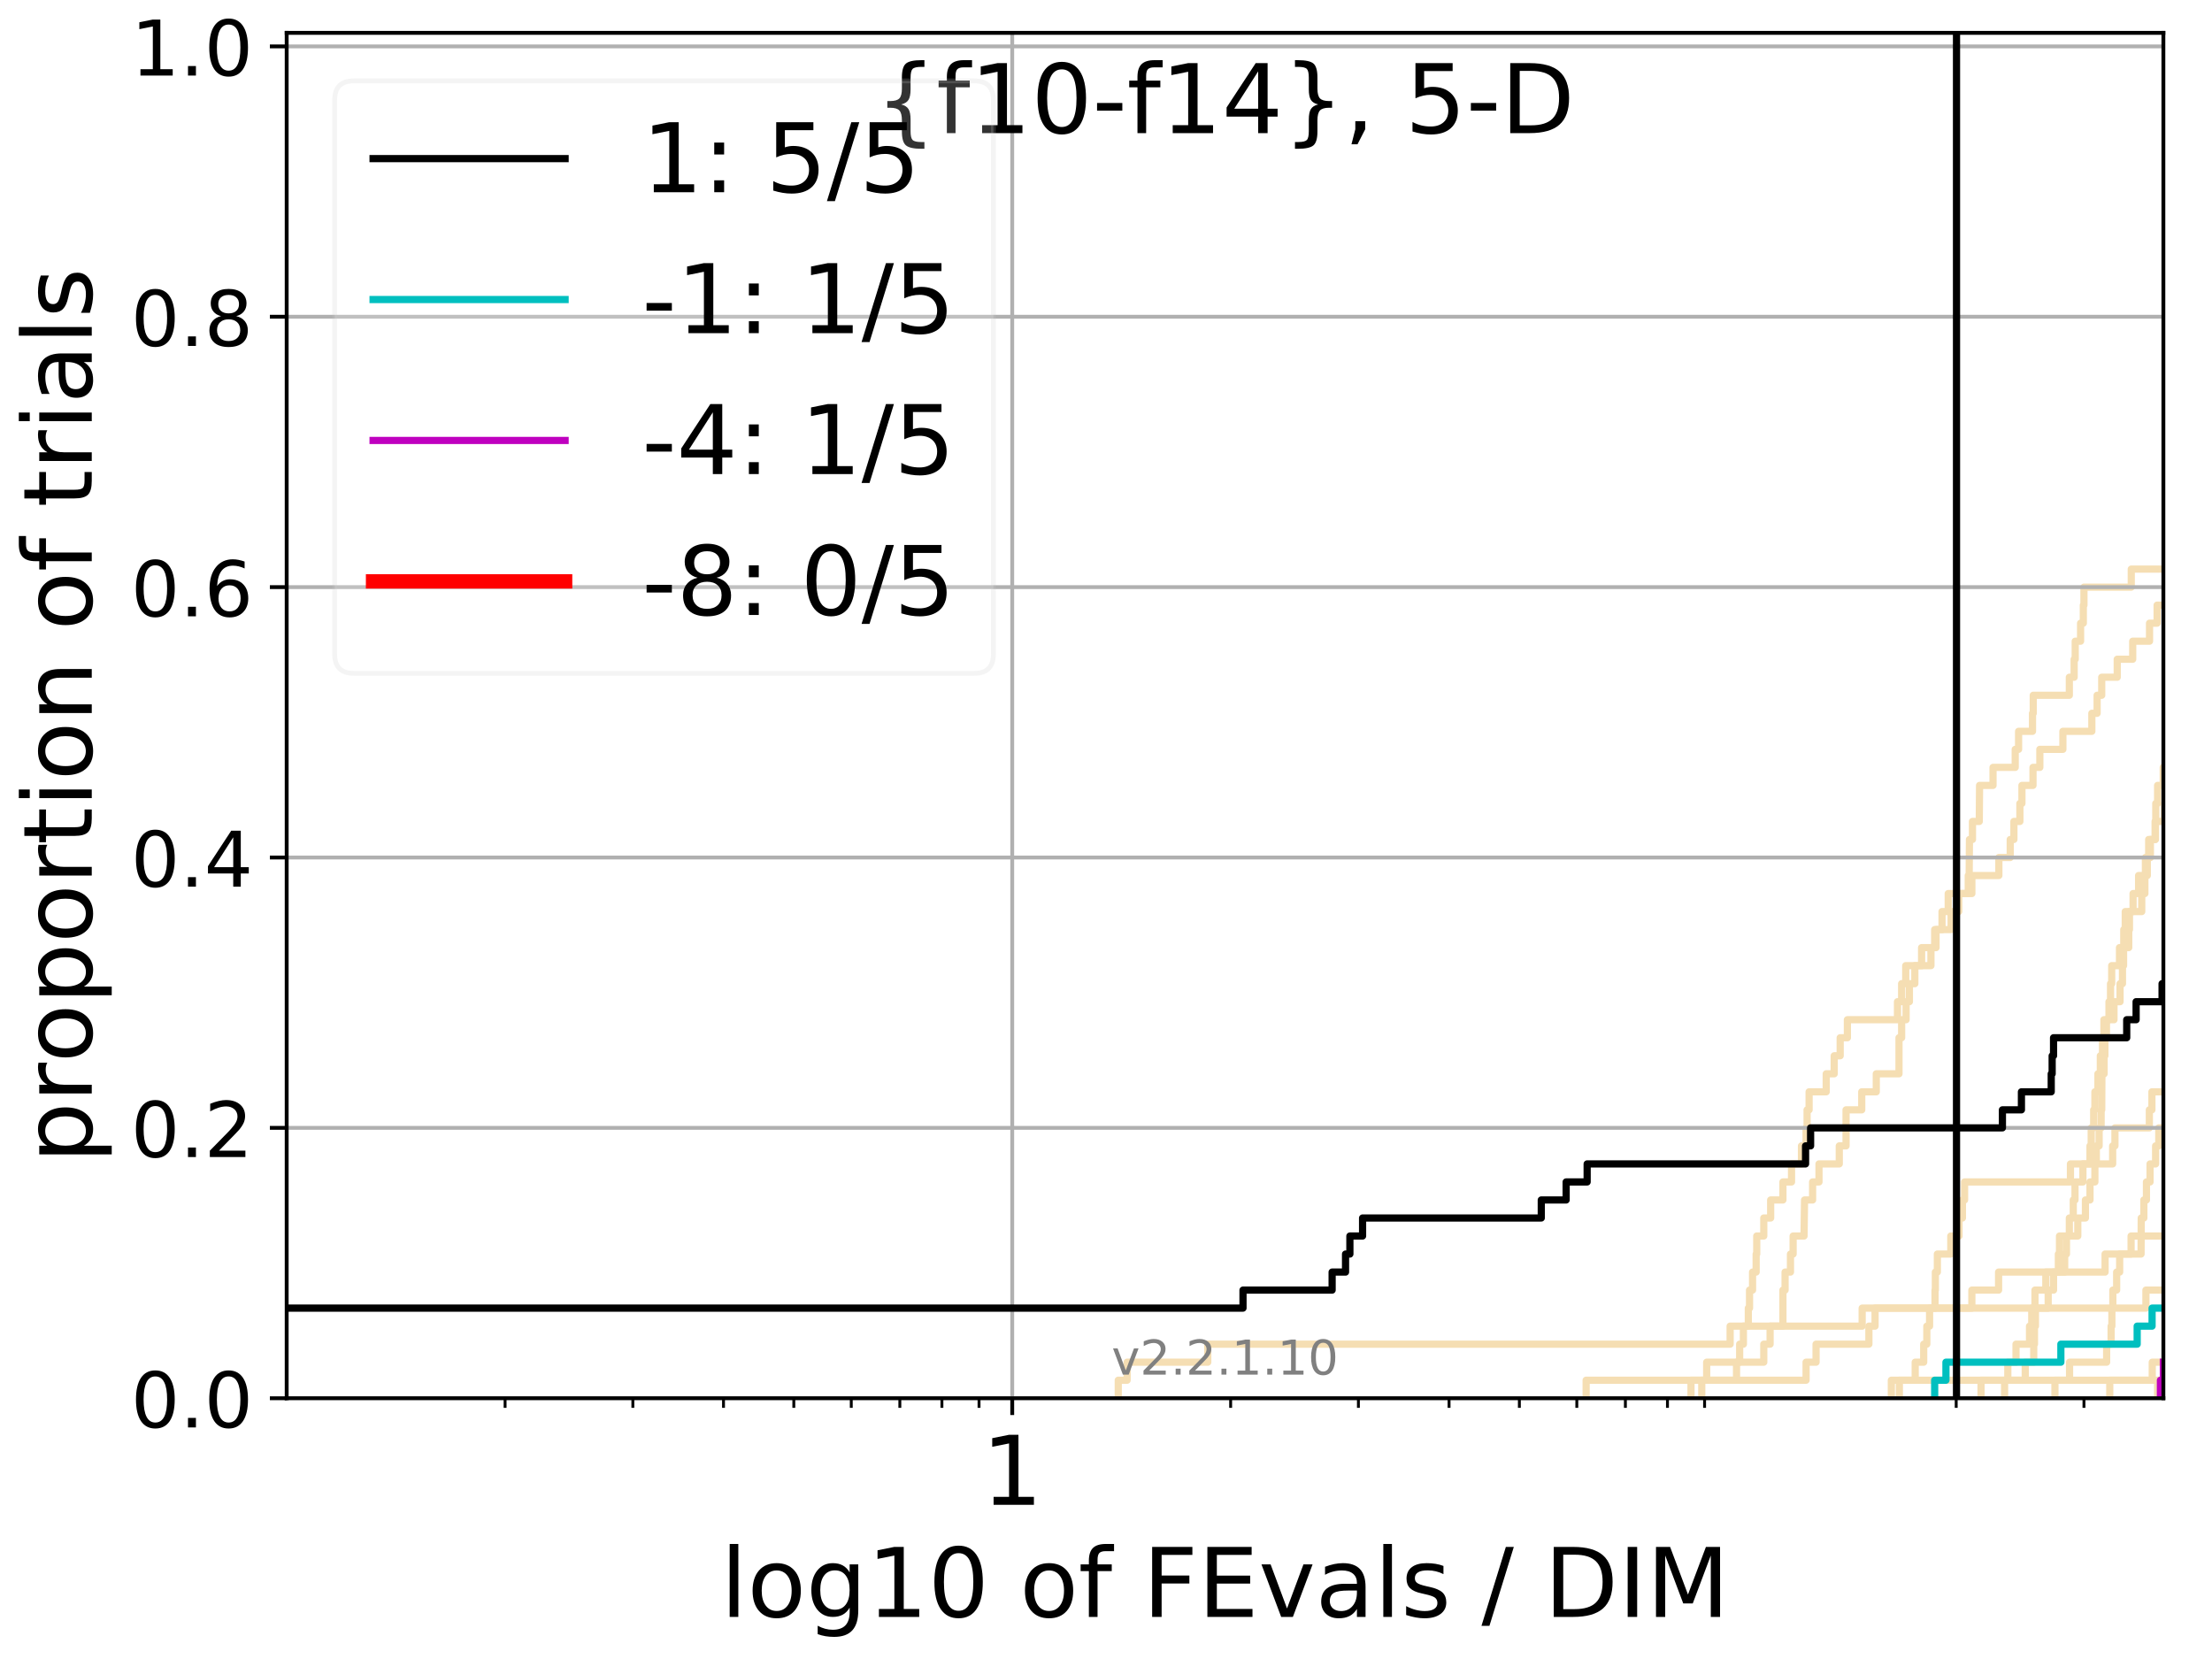 <?xml version="1.0" encoding="utf-8" standalone="no"?>
<!DOCTYPE svg PUBLIC "-//W3C//DTD SVG 1.1//EN"
  "http://www.w3.org/Graphics/SVG/1.1/DTD/svg11.dtd">
<!-- Created with matplotlib (http://matplotlib.org/) -->
<svg height="345.6pt" version="1.1" viewBox="0 0 460.8 345.6" width="460.8pt" xmlns="http://www.w3.org/2000/svg" xmlns:xlink="http://www.w3.org/1999/xlink">
 <defs>
  <style type="text/css">
*{stroke-linecap:butt;stroke-linejoin:round;}
  </style>
 </defs>
 <g id="figure_1">
  <g id="patch_1">
   <path d="M 0 345.6 
L 460.8 345.6 
L 460.8 0 
L 0 0 
z
" style="fill:#ffffff;"/>
  </g>
  <g id="axes_1">
   <g id="patch_2">
    <path d="M 59.72 291.28 
L 450.672 291.28 
L 450.672 6.845 
L 59.72 6.845 
z
" style="fill:#ffffff;"/>
   </g>
   <g id="line2d_1">
    <path clip-path="url(#pebfd078757)" d="M 394.002 291.28 
L 394.002 287.525 
L 398.971 287.525 
L 398.971 283.77 
L 400.741 283.77 
L 400.741 280.015 
L 401.393 280.015 
L 401.393 276.26 
L 401.966 276.26 
L 401.966 272.505 
L 403.099 272.505 
L 403.099 268.751 
L 403.17 268.751 
L 403.17 264.996 
L 403.589 264.996 
L 403.589 261.241 
L 406.386 261.241 
L 406.386 257.486 
L 408.099 257.486 
L 408.099 253.731 
L 408.811 253.731 
L 408.811 249.976 
L 409.26 249.976 
L 409.26 246.221 
L 431.31 246.221 
L 431.31 242.466 
L 440.104 242.466 
L 440.104 238.711 
L 440.582 238.711 
L 440.582 234.956 
L 447.751 234.956 
L 447.751 231.201 
L 448.282 231.201 
L 448.282 227.446 
L 457.144 227.446 
L 457.144 223.692 
L 461.8 223.692 
" style="fill:none;stroke:#f5deb3;stroke-linecap:square;stroke-width:1.5;"/>
   </g>
   <g id="line2d_2"/>
   <g id="line2d_3">
    <path clip-path="url(#pebfd078757)" d="M 232.953 291.28 
L 232.953 287.525 
L 234.802 287.525 
L 234.802 283.77 
L 251.602 283.77 
L 251.602 280.015 
L 360.417 280.015 
L 360.417 276.26 
L 387.923 276.26 
L 387.923 272.505 
L 447.036 272.505 
L 447.036 268.751 
L 461.8 268.751 
" style="fill:none;stroke:#f5deb3;stroke-linecap:square;stroke-width:1.5;"/>
   </g>
   <g id="line2d_4">
    <path clip-path="url(#pebfd078757)" d="M 412.685 291.28 
L 412.685 287.525 
L 421.896 287.525 
L 421.896 283.77 
L 423.664 283.77 
L 423.664 280.015 
L 423.818 280.015 
L 423.818 276.26 
L 424.023 276.26 
L 424.023 272.505 
L 426.674 272.505 
L 426.674 268.751 
L 427.792 268.751 
L 427.792 264.996 
L 430.112 264.996 
L 430.112 261.241 
L 430.483 261.241 
L 430.483 257.486 
L 432.845 257.486 
L 432.845 253.731 
L 434.432 253.731 
L 434.432 249.976 
L 435.384 249.976 
L 435.384 246.221 
L 436.406 246.221 
L 436.406 242.466 
L 436.701 242.466 
L 436.701 238.711 
L 437.288 238.711 
L 437.288 234.956 
L 437.703 234.956 
L 437.703 231.201 
L 437.828 231.201 
L 437.869 223.692 
L 438.322 223.692 
L 438.322 219.937 
L 438.486 219.937 
L 438.486 216.182 
L 438.813 216.182 
L 438.813 212.427 
L 440.383 212.427 
L 440.383 208.672 
L 441.644 208.672 
L 441.644 204.917 
L 442.149 204.917 
L 442.149 201.162 
L 442.381 201.162 
L 442.381 197.407 
L 443.453 197.407 
L 443.453 193.652 
L 443.605 193.652 
L 443.605 189.897 
L 446.167 189.897 
L 446.167 186.142 
L 446.82 186.142 
L 446.82 182.387 
L 447.323 182.387 
L 447.323 178.633 
L 447.964 178.633 
L 447.964 174.878 
L 448.949 174.878 
L 448.949 171.123 
L 449.089 171.123 
L 449.089 167.368 
L 449.471 167.368 
L 449.471 163.613 
L 450.638 163.613 
L 450.638 159.858 
L 451.651 159.858 
L 451.651 156.103 
L 452.185 156.103 
L 452.185 152.348 
L 452.351 152.348 
L 452.417 144.838 
L 452.945 144.838 
L 452.978 137.329 
L 453.923 137.329 
L 454.02 129.819 
L 454.567 129.819 
L 454.632 122.309 
L 455.554 122.309 
L 455.585 114.799 
L 455.963 114.799 
L 456.025 107.289 
L 457.114 107.289 
L 457.114 103.534 
L 457.544 103.534 
L 457.544 99.779 
L 461.004 99.779 
L 461.004 96.024 
L 461.8 96.024 
L 461.8 96.024 
" style="fill:none;stroke:#f5deb3;stroke-linecap:square;stroke-width:1.5;"/>
   </g>
   <g id="line2d_5"/>
   <g id="line2d_6"/>
   <g id="line2d_7">
    <path clip-path="url(#pebfd078757)" d="M 457.91 291.28 
L 457.91 287.525 
L 458.968 287.525 
L 458.968 283.77 
L 459.891 283.77 
L 459.891 280.015 
L 460.859 280.015 
L 460.859 276.26 
L 461.062 276.26 
L 461.062 272.505 
L 461.8 272.505 
L 461.8 272.505 
" style="fill:none;stroke:#f5deb3;stroke-linecap:square;stroke-width:1.5;"/>
   </g>
   <g id="line2d_8">
    <path clip-path="url(#pebfd078757)" style="fill:none;stroke:#f5deb3;stroke-linecap:square;stroke-width:1.5;"/>
   </g>
   <g id="line2d_9">
    <path clip-path="url(#pebfd078757)" d="M 449.471 291.28 
L 449.471 287.525 
L 451.113 287.525 
L 451.113 283.77 
L 452.384 283.77 
L 452.384 280.015 
L 454.471 280.015 
L 454.471 276.26 
L 455.015 276.26 
L 455.015 272.505 
L 455.205 272.505 
L 455.205 268.751 
L 456.245 268.751 
L 456.245 264.996 
L 457.36 264.996 
L 457.36 261.241 
L 458.093 261.241 
L 458.093 257.486 
L 458.456 257.486 
L 458.456 253.731 
L 458.577 253.731 
L 458.667 242.466 
L 459.624 242.466 
L 459.624 238.711 
L 460.009 238.711 
L 460.009 234.956 
L 460.303 234.956 
L 460.332 227.446 
L 460.567 227.446 
L 460.567 223.692 
L 460.771 223.692 
L 460.771 219.937 
L 461.178 219.937 
L 461.178 216.182 
L 461.323 216.182 
L 461.323 212.427 
L 461.8 212.427 
L 461.8 212.427 
" style="fill:none;stroke:#f5deb3;stroke-linecap:square;stroke-width:1.5;"/>
   </g>
   <g id="line2d_10">
    <path clip-path="url(#pebfd078757)" style="fill:none;stroke:#f5deb3;stroke-linecap:square;stroke-width:1.5;"/>
   </g>
   <g id="line2d_11">
    <path clip-path="url(#pebfd078757)" style="fill:none;stroke:#f5deb3;stroke-linecap:square;stroke-width:1.5;"/>
   </g>
   <g id="line2d_12">
    <path clip-path="url(#pebfd078757)" d="M 395.674 291.28 
L 395.674 287.525 
L 461.8 287.525 
" style="fill:none;stroke:#f5deb3;stroke-linecap:square;stroke-width:1.5;"/>
   </g>
   <g id="line2d_13"/>
   <g id="line2d_14">
    <path clip-path="url(#pebfd078757)" d="M 439.502 291.28 
L 439.502 287.525 
L 448.353 287.525 
L 448.353 283.77 
L 461.8 283.77 
" style="fill:none;stroke:#f5deb3;stroke-linecap:square;stroke-width:1.5;"/>
   </g>
   <g id="line2d_15"/>
   <g id="line2d_16"/>
   <g id="line2d_17">
    <path clip-path="url(#pebfd078757)" d="M 0 0 
" style="fill:none;stroke:#f5deb3;stroke-linecap:square;stroke-width:1.5;"/>
   </g>
   <g id="line2d_18">
    <path clip-path="url(#pebfd078757)" d="M 330.421 291.28 
L 330.421 287.525 
L 376.238 287.525 
L 376.238 283.77 
L 378.319 283.77 
L 378.319 280.015 
L 389.324 280.015 
L 389.324 276.26 
L 390.61 276.26 
L 390.61 272.505 
L 410.776 272.505 
L 410.776 268.751 
L 416.342 268.751 
L 416.342 264.996 
L 438.527 264.996 
L 438.527 261.241 
L 443.945 261.241 
L 443.945 257.486 
L 461.8 257.486 
" style="fill:none;stroke:#f5deb3;stroke-linecap:square;stroke-width:1.5;"/>
   </g>
   <g id="line2d_19">
    <path clip-path="url(#pebfd078757)" style="fill:none;stroke:#f5deb3;stroke-linecap:square;stroke-width:1.5;"/>
   </g>
   <g id="line2d_20">
    <path clip-path="url(#pebfd078757)" d="M 354.51 291.28 
L 354.51 287.525 
L 361.749 287.525 
L 361.749 283.77 
L 367.427 283.77 
L 367.427 280.015 
L 368.744 280.015 
L 368.744 276.26 
L 371.414 276.26 
L 371.414 268.751 
L 371.867 268.751 
L 371.867 264.996 
L 372.988 264.996 
L 372.988 261.241 
L 373.541 261.241 
L 373.541 257.486 
L 375.814 257.486 
L 375.92 249.976 
L 377.598 249.976 
L 377.598 246.221 
L 378.93 246.221 
L 378.93 242.466 
L 383.154 242.466 
L 383.154 238.711 
L 384.566 238.711 
L 384.566 231.201 
L 387.835 231.201 
L 387.835 227.446 
L 390.864 227.446 
L 390.864 223.692 
L 395.596 223.692 
L 395.596 216.182 
L 396.144 216.182 
L 396.144 212.427 
L 397.074 212.427 
L 397.074 208.672 
L 397.763 208.672 
L 397.763 204.917 
L 398.896 204.917 
L 398.896 201.162 
L 402.252 201.162 
L 402.252 197.407 
L 403.31 197.407 
L 403.31 193.652 
L 404.557 193.652 
L 404.557 189.897 
L 405.849 189.897 
L 405.849 186.142 
L 410.023 186.142 
L 410.023 182.387 
L 410.212 182.387 
L 410.275 174.878 
L 410.901 174.878 
L 410.901 171.123 
L 412.319 171.123 
L 412.38 163.613 
L 415.184 163.613 
L 415.184 159.858 
L 419.807 159.858 
L 419.807 156.103 
L 420.51 156.103 
L 420.51 152.348 
L 423.407 152.348 
L 423.407 148.593 
L 423.562 148.593 
L 423.562 144.838 
L 431.081 144.838 
L 431.081 141.083 
L 432.082 141.083 
L 432.082 137.329 
L 432.307 137.329 
L 432.307 133.574 
L 433.423 133.574 
L 433.423 129.819 
L 433.995 129.819 
L 433.995 126.064 
L 434.127 126.064 
L 434.127 122.309 
L 443.982 122.309 
L 443.982 118.554 
L 452.085 118.554 
L 452.085 114.799 
L 453.109 114.799 
L 453.109 111.044 
L 456.681 111.044 
L 456.681 107.289 
L 461.8 107.289 
L 461.8 107.289 
" style="fill:none;stroke:#f5deb3;stroke-linecap:square;stroke-width:1.5;"/>
   </g>
   <g id="line2d_21"/>
   <g id="line2d_22">
    <path clip-path="url(#pebfd078757)" d="M 352.264 291.28 
L 352.264 287.525 
L 355.532 287.525 
L 355.532 283.77 
L 362.404 283.77 
L 362.404 280.015 
L 363.183 280.015 
L 363.183 276.26 
L 364.206 276.26 
L 364.206 272.505 
L 364.46 272.505 
L 364.46 268.751 
L 365.089 268.751 
L 365.089 264.996 
L 365.837 264.996 
L 365.837 261.241 
L 365.96 261.241 
L 365.96 257.486 
L 367.427 257.486 
L 367.427 253.731 
L 368.862 253.731 
L 368.862 249.976 
L 371.414 249.976 
L 371.414 246.221 
L 373.209 246.221 
L 373.209 242.466 
L 375.28 242.466 
L 375.28 238.711 
L 376.238 238.711 
L 376.238 234.956 
L 376.449 234.956 
L 376.449 231.201 
L 376.869 231.201 
L 376.869 227.446 
L 380.435 227.446 
L 380.435 223.692 
L 382.099 223.692 
L 382.099 219.937 
L 383.344 219.937 
L 383.344 216.182 
L 384.844 216.182 
L 384.844 212.427 
L 395.28 212.427 
L 395.28 208.672 
L 396.144 208.672 
L 396.144 204.917 
L 396.997 204.917 
L 396.997 201.162 
L 400.303 201.162 
L 400.303 197.407 
L 403.029 197.407 
L 403.029 193.652 
L 406.452 193.652 
L 406.452 189.897 
L 408.034 189.897 
L 408.034 186.142 
L 410.776 186.142 
L 410.776 182.387 
L 416.399 182.387 
L 416.399 178.633 
L 418.764 178.633 
L 418.764 174.878 
L 419.534 174.878 
L 419.534 171.123 
L 420.779 171.123 
L 420.779 167.368 
L 421.207 167.368 
L 421.207 163.613 
L 423.51 163.613 
L 423.51 159.858 
L 424.935 159.858 
L 424.935 156.103 
L 429.738 156.103 
L 429.738 152.348 
L 435.769 152.348 
L 435.769 148.593 
L 436.869 148.593 
L 436.869 144.838 
L 437.828 144.838 
L 437.828 141.083 
L 441.056 141.083 
L 441.056 137.329 
L 444.283 137.329 
L 444.283 133.574 
L 447.787 133.574 
L 447.787 129.819 
L 449.367 129.819 
L 449.367 126.064 
L 451.079 126.064 
L 451.079 122.309 
L 452.978 122.309 
L 452.978 118.554 
L 453.109 118.554 
L 453.207 111.044 
L 454.696 111.044 
L 454.696 107.289 
L 455.743 107.289 
L 455.743 103.534 
L 456.99 103.534 
L 456.99 99.779 
L 461.8 99.779 
L 461.8 99.779 
" style="fill:none;stroke:#f5deb3;stroke-linecap:square;stroke-width:1.5;"/>
   </g>
   <g id="line2d_23">
    <path clip-path="url(#pebfd078757)" style="fill:none;stroke:#f5deb3;stroke-linecap:square;stroke-width:1.5;"/>
   </g>
   <g id="line2d_24">
    <path clip-path="url(#pebfd078757)" d="M 428.08 291.28 
L 428.08 287.525 
L 431.127 287.525 
L 431.127 283.77 
L 438.854 283.77 
L 438.854 280.015 
L 439.784 280.015 
L 439.784 276.26 
L 439.944 276.26 
L 439.944 272.505 
L 440.144 272.505 
L 440.144 268.751 
L 440.938 268.751 
L 440.938 264.996 
L 441.566 264.996 
L 441.566 261.241 
L 446.022 261.241 
L 446.058 253.731 
L 446.603 253.731 
L 446.603 249.976 
L 447.144 249.976 
L 447.144 246.221 
L 447.893 246.221 
L 447.893 242.466 
L 449.054 242.466 
L 449.054 238.711 
L 449.713 238.711 
L 449.713 234.956 
L 451.214 234.956 
L 451.214 231.201 
L 451.818 231.201 
L 451.818 227.446 
L 453.696 227.446 
L 453.696 223.692 
L 454.919 223.692 
L 455.015 216.182 
L 457.021 216.182 
L 457.021 212.427 
L 458.938 212.427 
L 458.938 208.672 
L 460.068 208.672 
L 460.068 204.917 
L 461.8 204.917 
L 461.8 204.917 
" style="fill:none;stroke:#f5deb3;stroke-linecap:square;stroke-width:1.5;"/>
   </g>
   <g id="line2d_25"/>
   <g id="line2d_26">
    <path clip-path="url(#pebfd078757)" d="M 0 0 
" style="fill:none;stroke:#f5deb3;stroke-linecap:square;stroke-width:1.5;"/>
   </g>
   <g id="line2d_27">
    <path clip-path="url(#pebfd078757)" style="fill:none;stroke:#f5deb3;stroke-linecap:square;stroke-width:1.5;"/>
   </g>
   <g id="line2d_28">
    <path clip-path="url(#pebfd078757)" d="M 417.592 291.28 
L 417.592 287.525 
L 418.265 287.525 
L 418.265 283.77 
L 419.97 283.77 
L 419.97 280.015 
L 422.786 280.015 
L 422.786 276.26 
L 423.252 276.26 
L 423.252 272.505 
L 423.92 272.505 
L 423.92 268.751 
L 426.181 268.751 
L 426.181 264.996 
L 428.796 264.996 
L 428.796 261.241 
L 429.033 261.241 
L 429.033 257.486 
L 431.081 257.486 
L 431.081 253.731 
L 431.901 253.731 
L 431.901 249.976 
L 432.262 249.976 
L 432.262 246.221 
L 433.907 246.221 
L 433.907 242.466 
L 435.384 242.466 
L 435.384 238.711 
L 435.641 238.711 
L 435.641 234.956 
L 436.152 234.956 
L 436.152 231.201 
L 436.406 231.201 
L 436.406 227.446 
L 437.037 227.446 
L 437.037 223.692 
L 437.537 223.692 
L 437.537 219.937 
L 437.993 219.937 
L 437.993 216.182 
L 438.281 216.182 
L 438.281 212.427 
L 439.34 212.427 
L 439.34 208.672 
L 439.663 208.672 
L 439.663 204.917 
L 439.904 204.917 
L 439.904 201.162 
L 441.527 201.162 
L 441.527 197.407 
L 442.42 197.407 
L 442.42 193.652 
L 442.728 193.652 
L 442.728 189.897 
L 444.358 189.897 
L 444.358 186.142 
L 445.508 186.142 
L 445.508 182.387 
L 446.928 182.387 
L 446.928 178.633 
L 447.609 178.633 
L 447.609 174.878 
L 449.019 174.878 
L 449.019 171.123 
L 450.91 171.123 
L 450.91 167.368 
L 451.751 167.368 
L 451.751 163.613 
L 452.152 163.613 
L 452.152 159.858 
L 452.45 159.858 
L 452.45 156.103 
L 454.471 156.103 
L 454.471 152.348 
L 454.727 152.348 
L 454.727 148.593 
L 455.49 148.593 
L 455.49 144.838 
L 455.743 144.838 
L 455.743 141.083 
L 456.369 141.083 
L 456.369 137.329 
L 456.681 137.329 
L 456.681 133.574 
L 456.928 133.574 
L 456.928 129.819 
L 457.697 129.819 
L 457.697 126.064 
L 458.848 126.064 
L 458.848 122.309 
L 459.565 122.309 
L 459.565 118.554 
L 460.156 118.554 
L 460.156 114.799 
L 460.332 114.799 
L 460.42 107.289 
L 460.45 107.289 
L 460.45 103.534 
L 461.612 103.534 
L 461.612 99.779 
L 461.8 99.779 
L 461.8 99.779 
" style="fill:none;stroke:#f5deb3;stroke-linecap:square;stroke-width:1.5;"/>
   </g>
   <g id="line2d_29">
    <path clip-path="url(#pebfd078757)" style="fill:none;stroke:#f5deb3;stroke-linecap:square;stroke-width:1.5;"/>
   </g>
   <g id="line2d_30"/>
   <g id="matplotlib.axis_1">
    <g id="xtick_1">
     <g id="line2d_31">
      <path clip-path="url(#pebfd078757)" d="M 210.866 291.28 
L 210.866 6.845 
" style="fill:none;stroke:#b0b0b0;stroke-linecap:square;stroke-width:0.8;"/>
     </g>
     <g id="line2d_32">
      <defs>
       <path d="M 0 0 
L 0 3.5 
" id="m86a817c8ca" style="stroke:#000000;stroke-width:0.8;"/>
      </defs>
      <g>
       <use style="stroke:#000000;stroke-width:0.8;" x="210.866" xlink:href="#m86a817c8ca" y="291.28"/>
      </g>
     </g>
     <g id="text_1">
      <!-- 1 -->
      <defs>
       <path d="M 12.406 8.297 
L 28.516 8.297 
L 28.516 63.922 
L 10.984 60.406 
L 10.984 69.391 
L 28.422 72.906 
L 38.281 72.906 
L 38.281 8.297 
L 54.391 8.297 
L 54.391 0 
L 12.406 0 
z
" id="DejaVuSans-31"/>
      </defs>
      <g transform="translate(204.503 313.477)scale(0.2 -0.2)">
       <use xlink:href="#DejaVuSans-31"/>
      </g>
     </g>
    </g>
    <g id="xtick_2">
     <g id="line2d_33">
      <defs>
       <path d="M 0 0 
L 0 2 
" id="mb1b8c6b30e" style="stroke:#000000;stroke-width:0.6;"/>
      </defs>
      <g>
       <use style="stroke:#000000;stroke-width:0.6;" x="105.219" xlink:href="#mb1b8c6b30e" y="291.28"/>
      </g>
     </g>
    </g>
    <g id="xtick_3">
     <g id="line2d_34">
      <g>
       <use style="stroke:#000000;stroke-width:0.6;" x="131.835" xlink:href="#mb1b8c6b30e" y="291.28"/>
      </g>
     </g>
    </g>
    <g id="xtick_4">
     <g id="line2d_35">
      <g>
       <use style="stroke:#000000;stroke-width:0.6;" x="150.719" xlink:href="#mb1b8c6b30e" y="291.28"/>
      </g>
     </g>
    </g>
    <g id="xtick_5">
     <g id="line2d_36">
      <g>
       <use style="stroke:#000000;stroke-width:0.6;" x="165.366" xlink:href="#mb1b8c6b30e" y="291.28"/>
      </g>
     </g>
    </g>
    <g id="xtick_6">
     <g id="line2d_37">
      <g>
       <use style="stroke:#000000;stroke-width:0.6;" x="177.334" xlink:href="#mb1b8c6b30e" y="291.28"/>
      </g>
     </g>
    </g>
    <g id="xtick_7">
     <g id="line2d_38">
      <g>
       <use style="stroke:#000000;stroke-width:0.6;" x="187.453" xlink:href="#mb1b8c6b30e" y="291.28"/>
      </g>
     </g>
    </g>
    <g id="xtick_8">
     <g id="line2d_39">
      <g>
       <use style="stroke:#000000;stroke-width:0.6;" x="196.218" xlink:href="#mb1b8c6b30e" y="291.28"/>
      </g>
     </g>
    </g>
    <g id="xtick_9">
     <g id="line2d_40">
      <g>
       <use style="stroke:#000000;stroke-width:0.6;" x="203.95" xlink:href="#mb1b8c6b30e" y="291.28"/>
      </g>
     </g>
    </g>
    <g id="xtick_10">
     <g id="line2d_41">
      <g>
       <use style="stroke:#000000;stroke-width:0.6;" x="256.365" xlink:href="#mb1b8c6b30e" y="291.28"/>
      </g>
     </g>
    </g>
    <g id="xtick_11">
     <g id="line2d_42">
      <g>
       <use style="stroke:#000000;stroke-width:0.6;" x="282.981" xlink:href="#mb1b8c6b30e" y="291.28"/>
      </g>
     </g>
    </g>
    <g id="xtick_12">
     <g id="line2d_43">
      <g>
       <use style="stroke:#000000;stroke-width:0.6;" x="301.865" xlink:href="#mb1b8c6b30e" y="291.28"/>
      </g>
     </g>
    </g>
    <g id="xtick_13">
     <g id="line2d_44">
      <g>
       <use style="stroke:#000000;stroke-width:0.6;" x="316.512" xlink:href="#mb1b8c6b30e" y="291.28"/>
      </g>
     </g>
    </g>
    <g id="xtick_14">
     <g id="line2d_45">
      <g>
       <use style="stroke:#000000;stroke-width:0.6;" x="328.48" xlink:href="#mb1b8c6b30e" y="291.28"/>
      </g>
     </g>
    </g>
    <g id="xtick_15">
     <g id="line2d_46">
      <g>
       <use style="stroke:#000000;stroke-width:0.6;" x="338.599" xlink:href="#mb1b8c6b30e" y="291.28"/>
      </g>
     </g>
    </g>
    <g id="xtick_16">
     <g id="line2d_47">
      <g>
       <use style="stroke:#000000;stroke-width:0.6;" x="347.364" xlink:href="#mb1b8c6b30e" y="291.28"/>
      </g>
     </g>
    </g>
    <g id="xtick_17">
     <g id="line2d_48">
      <g>
       <use style="stroke:#000000;stroke-width:0.6;" x="355.096" xlink:href="#mb1b8c6b30e" y="291.28"/>
      </g>
     </g>
    </g>
    <g id="xtick_18">
     <g id="line2d_49">
      <g>
       <use style="stroke:#000000;stroke-width:0.6;" x="407.511" xlink:href="#mb1b8c6b30e" y="291.28"/>
      </g>
     </g>
    </g>
    <g id="xtick_19">
     <g id="line2d_50">
      <g>
       <use style="stroke:#000000;stroke-width:0.6;" x="434.127" xlink:href="#mb1b8c6b30e" y="291.28"/>
      </g>
     </g>
    </g>
    <g id="text_2">
     <!-- log10 of FEvals / DIM -->
     <defs>
      <path d="M 9.422 75.984 
L 18.406 75.984 
L 18.406 0 
L 9.422 0 
z
" id="DejaVuSans-6c"/>
      <path d="M 30.609 48.391 
Q 23.391 48.391 19.188 42.75 
Q 14.984 37.109 14.984 27.297 
Q 14.984 17.484 19.156 11.844 
Q 23.344 6.203 30.609 6.203 
Q 37.797 6.203 41.984 11.859 
Q 46.188 17.531 46.188 27.297 
Q 46.188 37.016 41.984 42.703 
Q 37.797 48.391 30.609 48.391 
z
M 30.609 56 
Q 42.328 56 49.016 48.375 
Q 55.719 40.766 55.719 27.297 
Q 55.719 13.875 49.016 6.219 
Q 42.328 -1.422 30.609 -1.422 
Q 18.844 -1.422 12.172 6.219 
Q 5.516 13.875 5.516 27.297 
Q 5.516 40.766 12.172 48.375 
Q 18.844 56 30.609 56 
z
" id="DejaVuSans-6f"/>
      <path d="M 45.406 27.984 
Q 45.406 37.75 41.375 43.109 
Q 37.359 48.484 30.078 48.484 
Q 22.859 48.484 18.828 43.109 
Q 14.797 37.75 14.797 27.984 
Q 14.797 18.266 18.828 12.891 
Q 22.859 7.516 30.078 7.516 
Q 37.359 7.516 41.375 12.891 
Q 45.406 18.266 45.406 27.984 
z
M 54.391 6.781 
Q 54.391 -7.172 48.188 -13.984 
Q 42 -20.797 29.203 -20.797 
Q 24.469 -20.797 20.266 -20.094 
Q 16.062 -19.391 12.109 -17.922 
L 12.109 -9.188 
Q 16.062 -11.328 19.922 -12.344 
Q 23.781 -13.375 27.781 -13.375 
Q 36.625 -13.375 41.016 -8.766 
Q 45.406 -4.156 45.406 5.172 
L 45.406 9.625 
Q 42.625 4.781 38.281 2.391 
Q 33.938 0 27.875 0 
Q 17.828 0 11.672 7.656 
Q 5.516 15.328 5.516 27.984 
Q 5.516 40.672 11.672 48.328 
Q 17.828 56 27.875 56 
Q 33.938 56 38.281 53.609 
Q 42.625 51.219 45.406 46.391 
L 45.406 54.688 
L 54.391 54.688 
z
" id="DejaVuSans-67"/>
      <path d="M 31.781 66.406 
Q 24.172 66.406 20.328 58.906 
Q 16.5 51.422 16.5 36.375 
Q 16.5 21.391 20.328 13.891 
Q 24.172 6.391 31.781 6.391 
Q 39.453 6.391 43.281 13.891 
Q 47.125 21.391 47.125 36.375 
Q 47.125 51.422 43.281 58.906 
Q 39.453 66.406 31.781 66.406 
z
M 31.781 74.219 
Q 44.047 74.219 50.516 64.516 
Q 56.984 54.828 56.984 36.375 
Q 56.984 17.969 50.516 8.266 
Q 44.047 -1.422 31.781 -1.422 
Q 19.531 -1.422 13.062 8.266 
Q 6.594 17.969 6.594 36.375 
Q 6.594 54.828 13.062 64.516 
Q 19.531 74.219 31.781 74.219 
z
" id="DejaVuSans-30"/>
      <path id="DejaVuSans-20"/>
      <path d="M 37.109 75.984 
L 37.109 68.5 
L 28.516 68.5 
Q 23.688 68.5 21.797 66.547 
Q 19.922 64.594 19.922 59.516 
L 19.922 54.688 
L 34.719 54.688 
L 34.719 47.703 
L 19.922 47.703 
L 19.922 0 
L 10.891 0 
L 10.891 47.703 
L 2.297 47.703 
L 2.297 54.688 
L 10.891 54.688 
L 10.891 58.5 
Q 10.891 67.625 15.141 71.797 
Q 19.391 75.984 28.609 75.984 
z
" id="DejaVuSans-66"/>
      <path d="M 9.812 72.906 
L 51.703 72.906 
L 51.703 64.594 
L 19.672 64.594 
L 19.672 43.109 
L 48.578 43.109 
L 48.578 34.812 
L 19.672 34.812 
L 19.672 0 
L 9.812 0 
z
" id="DejaVuSans-46"/>
      <path d="M 9.812 72.906 
L 55.906 72.906 
L 55.906 64.594 
L 19.672 64.594 
L 19.672 43.016 
L 54.391 43.016 
L 54.391 34.719 
L 19.672 34.719 
L 19.672 8.297 
L 56.781 8.297 
L 56.781 0 
L 9.812 0 
z
" id="DejaVuSans-45"/>
      <path d="M 2.984 54.688 
L 12.5 54.688 
L 29.594 8.797 
L 46.688 54.688 
L 56.203 54.688 
L 35.688 0 
L 23.484 0 
z
" id="DejaVuSans-76"/>
      <path d="M 34.281 27.484 
Q 23.391 27.484 19.188 25 
Q 14.984 22.516 14.984 16.5 
Q 14.984 11.719 18.141 8.906 
Q 21.297 6.109 26.703 6.109 
Q 34.188 6.109 38.703 11.406 
Q 43.219 16.703 43.219 25.484 
L 43.219 27.484 
z
M 52.203 31.203 
L 52.203 0 
L 43.219 0 
L 43.219 8.297 
Q 40.141 3.328 35.547 0.953 
Q 30.953 -1.422 24.312 -1.422 
Q 15.922 -1.422 10.953 3.297 
Q 6 8.016 6 15.922 
Q 6 25.141 12.172 29.828 
Q 18.359 34.516 30.609 34.516 
L 43.219 34.516 
L 43.219 35.406 
Q 43.219 41.609 39.141 45 
Q 35.062 48.391 27.688 48.391 
Q 23 48.391 18.547 47.266 
Q 14.109 46.141 10.016 43.891 
L 10.016 52.203 
Q 14.938 54.109 19.578 55.047 
Q 24.219 56 28.609 56 
Q 40.484 56 46.344 49.844 
Q 52.203 43.703 52.203 31.203 
z
" id="DejaVuSans-61"/>
      <path d="M 44.281 53.078 
L 44.281 44.578 
Q 40.484 46.531 36.375 47.5 
Q 32.281 48.484 27.875 48.484 
Q 21.188 48.484 17.844 46.438 
Q 14.5 44.391 14.5 40.281 
Q 14.5 37.156 16.891 35.375 
Q 19.281 33.594 26.516 31.984 
L 29.594 31.297 
Q 39.156 29.25 43.188 25.516 
Q 47.219 21.781 47.219 15.094 
Q 47.219 7.469 41.188 3.016 
Q 35.156 -1.422 24.609 -1.422 
Q 20.219 -1.422 15.453 -0.562 
Q 10.688 0.297 5.422 2 
L 5.422 11.281 
Q 10.406 8.688 15.234 7.391 
Q 20.062 6.109 24.812 6.109 
Q 31.156 6.109 34.562 8.281 
Q 37.984 10.453 37.984 14.406 
Q 37.984 18.062 35.516 20.016 
Q 33.062 21.969 24.703 23.781 
L 21.578 24.516 
Q 13.234 26.266 9.516 29.906 
Q 5.812 33.547 5.812 39.891 
Q 5.812 47.609 11.281 51.797 
Q 16.75 56 26.812 56 
Q 31.781 56 36.172 55.266 
Q 40.578 54.547 44.281 53.078 
z
" id="DejaVuSans-73"/>
      <path d="M 25.391 72.906 
L 33.688 72.906 
L 8.297 -9.281 
L 0 -9.281 
z
" id="DejaVuSans-2f"/>
      <path d="M 19.672 64.797 
L 19.672 8.109 
L 31.594 8.109 
Q 46.688 8.109 53.688 14.938 
Q 60.688 21.781 60.688 36.531 
Q 60.688 51.172 53.688 57.984 
Q 46.688 64.797 31.594 64.797 
z
M 9.812 72.906 
L 30.078 72.906 
Q 51.266 72.906 61.172 64.094 
Q 71.094 55.281 71.094 36.531 
Q 71.094 17.672 61.125 8.828 
Q 51.172 0 30.078 0 
L 9.812 0 
z
" id="DejaVuSans-44"/>
      <path d="M 9.812 72.906 
L 19.672 72.906 
L 19.672 0 
L 9.812 0 
z
" id="DejaVuSans-49"/>
      <path d="M 9.812 72.906 
L 24.516 72.906 
L 43.109 23.297 
L 61.812 72.906 
L 76.516 72.906 
L 76.516 0 
L 66.891 0 
L 66.891 64.016 
L 48.094 14.016 
L 38.188 14.016 
L 19.391 64.016 
L 19.391 0 
L 9.812 0 
z
" id="DejaVuSans-4d"/>
     </defs>
     <g transform="translate(150.123 336.833)scale(0.2 -0.2)">
      <use xlink:href="#DejaVuSans-6c"/>
      <use x="27.783" xlink:href="#DejaVuSans-6f"/>
      <use x="88.965" xlink:href="#DejaVuSans-67"/>
      <use x="152.441" xlink:href="#DejaVuSans-31"/>
      <use x="216.064" xlink:href="#DejaVuSans-30"/>
      <use x="279.688" xlink:href="#DejaVuSans-20"/>
      <use x="311.475" xlink:href="#DejaVuSans-6f"/>
      <use x="372.656" xlink:href="#DejaVuSans-66"/>
      <use x="407.861" xlink:href="#DejaVuSans-20"/>
      <use x="439.648" xlink:href="#DejaVuSans-46"/>
      <use x="497.168" xlink:href="#DejaVuSans-45"/>
      <use x="560.352" xlink:href="#DejaVuSans-76"/>
      <use x="619.531" xlink:href="#DejaVuSans-61"/>
      <use x="680.811" xlink:href="#DejaVuSans-6c"/>
      <use x="708.594" xlink:href="#DejaVuSans-73"/>
      <use x="760.693" xlink:href="#DejaVuSans-20"/>
      <use x="792.48" xlink:href="#DejaVuSans-2f"/>
      <use x="826.172" xlink:href="#DejaVuSans-20"/>
      <use x="857.959" xlink:href="#DejaVuSans-44"/>
      <use x="934.961" xlink:href="#DejaVuSans-49"/>
      <use x="964.453" xlink:href="#DejaVuSans-4d"/>
     </g>
    </g>
   </g>
   <g id="matplotlib.axis_2">
    <g id="ytick_1">
     <g id="line2d_51">
      <path clip-path="url(#pebfd078757)" d="M 59.72 291.28 
L 450.672 291.28 
" style="fill:none;stroke:#b0b0b0;stroke-linecap:square;stroke-width:0.8;"/>
     </g>
     <g id="line2d_52">
      <defs>
       <path d="M 0 0 
L -3.5 0 
" id="m39192a6b31" style="stroke:#000000;stroke-width:0.8;"/>
      </defs>
      <g>
       <use style="stroke:#000000;stroke-width:0.8;" x="59.72" xlink:href="#m39192a6b31" y="291.28"/>
      </g>
     </g>
     <g id="text_3">
      <!-- 0.0 -->
      <defs>
       <path d="M 10.688 12.406 
L 21 12.406 
L 21 0 
L 10.688 0 
z
" id="DejaVuSans-2e"/>
      </defs>
      <g transform="translate(27.275 297.359)scale(0.16 -0.16)">
       <use xlink:href="#DejaVuSans-30"/>
       <use x="63.623" xlink:href="#DejaVuSans-2e"/>
       <use x="95.41" xlink:href="#DejaVuSans-30"/>
      </g>
     </g>
    </g>
    <g id="ytick_2">
     <g id="line2d_53">
      <path clip-path="url(#pebfd078757)" d="M 59.72 234.956 
L 450.672 234.956 
" style="fill:none;stroke:#b0b0b0;stroke-linecap:square;stroke-width:0.8;"/>
     </g>
     <g id="line2d_54">
      <g>
       <use style="stroke:#000000;stroke-width:0.8;" x="59.72" xlink:href="#m39192a6b31" y="234.956"/>
      </g>
     </g>
     <g id="text_4">
      <!-- 0.2 -->
      <defs>
       <path d="M 19.188 8.297 
L 53.609 8.297 
L 53.609 0 
L 7.328 0 
L 7.328 8.297 
Q 12.938 14.109 22.625 23.891 
Q 32.328 33.688 34.812 36.531 
Q 39.547 41.844 41.422 45.531 
Q 43.312 49.219 43.312 52.781 
Q 43.312 58.594 39.234 62.25 
Q 35.156 65.922 28.609 65.922 
Q 23.969 65.922 18.812 64.312 
Q 13.672 62.703 7.812 59.422 
L 7.812 69.391 
Q 13.766 71.781 18.938 73 
Q 24.125 74.219 28.422 74.219 
Q 39.75 74.219 46.484 68.547 
Q 53.219 62.891 53.219 53.422 
Q 53.219 48.922 51.531 44.891 
Q 49.859 40.875 45.406 35.406 
Q 44.188 33.984 37.641 27.219 
Q 31.109 20.453 19.188 8.297 
z
" id="DejaVuSans-32"/>
      </defs>
      <g transform="translate(27.275 241.035)scale(0.16 -0.16)">
       <use xlink:href="#DejaVuSans-30"/>
       <use x="63.623" xlink:href="#DejaVuSans-2e"/>
       <use x="95.41" xlink:href="#DejaVuSans-32"/>
      </g>
     </g>
    </g>
    <g id="ytick_3">
     <g id="line2d_55">
      <path clip-path="url(#pebfd078757)" d="M 59.72 178.633 
L 450.672 178.633 
" style="fill:none;stroke:#b0b0b0;stroke-linecap:square;stroke-width:0.8;"/>
     </g>
     <g id="line2d_56">
      <g>
       <use style="stroke:#000000;stroke-width:0.8;" x="59.72" xlink:href="#m39192a6b31" y="178.633"/>
      </g>
     </g>
     <g id="text_5">
      <!-- 0.4 -->
      <defs>
       <path d="M 37.797 64.312 
L 12.891 25.391 
L 37.797 25.391 
z
M 35.203 72.906 
L 47.609 72.906 
L 47.609 25.391 
L 58.016 25.391 
L 58.016 17.188 
L 47.609 17.188 
L 47.609 0 
L 37.797 0 
L 37.797 17.188 
L 4.891 17.188 
L 4.891 26.703 
z
" id="DejaVuSans-34"/>
      </defs>
      <g transform="translate(27.275 184.711)scale(0.16 -0.16)">
       <use xlink:href="#DejaVuSans-30"/>
       <use x="63.623" xlink:href="#DejaVuSans-2e"/>
       <use x="95.41" xlink:href="#DejaVuSans-34"/>
      </g>
     </g>
    </g>
    <g id="ytick_4">
     <g id="line2d_57">
      <path clip-path="url(#pebfd078757)" d="M 59.72 122.309 
L 450.672 122.309 
" style="fill:none;stroke:#b0b0b0;stroke-linecap:square;stroke-width:0.8;"/>
     </g>
     <g id="line2d_58">
      <g>
       <use style="stroke:#000000;stroke-width:0.8;" x="59.72" xlink:href="#m39192a6b31" y="122.309"/>
      </g>
     </g>
     <g id="text_6">
      <!-- 0.6 -->
      <defs>
       <path d="M 33.016 40.375 
Q 26.375 40.375 22.484 35.828 
Q 18.609 31.297 18.609 23.391 
Q 18.609 15.531 22.484 10.953 
Q 26.375 6.391 33.016 6.391 
Q 39.656 6.391 43.531 10.953 
Q 47.406 15.531 47.406 23.391 
Q 47.406 31.297 43.531 35.828 
Q 39.656 40.375 33.016 40.375 
z
M 52.594 71.297 
L 52.594 62.312 
Q 48.875 64.062 45.094 64.984 
Q 41.312 65.922 37.594 65.922 
Q 27.828 65.922 22.672 59.328 
Q 17.531 52.734 16.797 39.406 
Q 19.672 43.656 24.016 45.922 
Q 28.375 48.188 33.594 48.188 
Q 44.578 48.188 50.953 41.516 
Q 57.328 34.859 57.328 23.391 
Q 57.328 12.156 50.688 5.359 
Q 44.047 -1.422 33.016 -1.422 
Q 20.359 -1.422 13.672 8.266 
Q 6.984 17.969 6.984 36.375 
Q 6.984 53.656 15.188 63.938 
Q 23.391 74.219 37.203 74.219 
Q 40.922 74.219 44.703 73.484 
Q 48.484 72.75 52.594 71.297 
z
" id="DejaVuSans-36"/>
      </defs>
      <g transform="translate(27.275 128.388)scale(0.16 -0.16)">
       <use xlink:href="#DejaVuSans-30"/>
       <use x="63.623" xlink:href="#DejaVuSans-2e"/>
       <use x="95.41" xlink:href="#DejaVuSans-36"/>
      </g>
     </g>
    </g>
    <g id="ytick_5">
     <g id="line2d_59">
      <path clip-path="url(#pebfd078757)" d="M 59.72 65.985 
L 450.672 65.985 
" style="fill:none;stroke:#b0b0b0;stroke-linecap:square;stroke-width:0.8;"/>
     </g>
     <g id="line2d_60">
      <g>
       <use style="stroke:#000000;stroke-width:0.8;" x="59.72" xlink:href="#m39192a6b31" y="65.985"/>
      </g>
     </g>
     <g id="text_7">
      <!-- 0.8 -->
      <defs>
       <path d="M 31.781 34.625 
Q 24.75 34.625 20.719 30.859 
Q 16.703 27.094 16.703 20.516 
Q 16.703 13.922 20.719 10.156 
Q 24.75 6.391 31.781 6.391 
Q 38.812 6.391 42.859 10.172 
Q 46.922 13.969 46.922 20.516 
Q 46.922 27.094 42.891 30.859 
Q 38.875 34.625 31.781 34.625 
z
M 21.922 38.812 
Q 15.578 40.375 12.031 44.719 
Q 8.5 49.078 8.5 55.328 
Q 8.5 64.062 14.719 69.141 
Q 20.953 74.219 31.781 74.219 
Q 42.672 74.219 48.875 69.141 
Q 55.078 64.062 55.078 55.328 
Q 55.078 49.078 51.531 44.719 
Q 48 40.375 41.703 38.812 
Q 48.828 37.156 52.797 32.312 
Q 56.781 27.484 56.781 20.516 
Q 56.781 9.906 50.312 4.234 
Q 43.844 -1.422 31.781 -1.422 
Q 19.734 -1.422 13.25 4.234 
Q 6.781 9.906 6.781 20.516 
Q 6.781 27.484 10.781 32.312 
Q 14.797 37.156 21.922 38.812 
z
M 18.312 54.391 
Q 18.312 48.734 21.844 45.562 
Q 25.391 42.391 31.781 42.391 
Q 38.141 42.391 41.719 45.562 
Q 45.312 48.734 45.312 54.391 
Q 45.312 60.062 41.719 63.234 
Q 38.141 66.406 31.781 66.406 
Q 25.391 66.406 21.844 63.234 
Q 18.312 60.062 18.312 54.391 
z
" id="DejaVuSans-38"/>
      </defs>
      <g transform="translate(27.275 72.064)scale(0.16 -0.16)">
       <use xlink:href="#DejaVuSans-30"/>
       <use x="63.623" xlink:href="#DejaVuSans-2e"/>
       <use x="95.41" xlink:href="#DejaVuSans-38"/>
      </g>
     </g>
    </g>
    <g id="ytick_6">
     <g id="line2d_61">
      <path clip-path="url(#pebfd078757)" d="M 59.72 9.661 
L 450.672 9.661 
" style="fill:none;stroke:#b0b0b0;stroke-linecap:square;stroke-width:0.8;"/>
     </g>
     <g id="line2d_62">
      <g>
       <use style="stroke:#000000;stroke-width:0.8;" x="59.72" xlink:href="#m39192a6b31" y="9.661"/>
      </g>
     </g>
     <g id="text_8">
      <!-- 1.0 -->
      <g transform="translate(27.275 15.74)scale(0.16 -0.16)">
       <use xlink:href="#DejaVuSans-31"/>
       <use x="63.623" xlink:href="#DejaVuSans-2e"/>
       <use x="95.41" xlink:href="#DejaVuSans-30"/>
      </g>
     </g>
    </g>
    <g id="text_9">
     <!-- proportion of trials -->
     <defs>
      <path d="M 18.109 8.203 
L 18.109 -20.797 
L 9.078 -20.797 
L 9.078 54.688 
L 18.109 54.688 
L 18.109 46.391 
Q 20.953 51.266 25.266 53.625 
Q 29.594 56 35.594 56 
Q 45.562 56 51.781 48.094 
Q 58.016 40.188 58.016 27.297 
Q 58.016 14.406 51.781 6.484 
Q 45.562 -1.422 35.594 -1.422 
Q 29.594 -1.422 25.266 0.953 
Q 20.953 3.328 18.109 8.203 
z
M 48.688 27.297 
Q 48.688 37.203 44.609 42.844 
Q 40.531 48.484 33.406 48.484 
Q 26.266 48.484 22.188 42.844 
Q 18.109 37.203 18.109 27.297 
Q 18.109 17.391 22.188 11.75 
Q 26.266 6.109 33.406 6.109 
Q 40.531 6.109 44.609 11.75 
Q 48.688 17.391 48.688 27.297 
z
" id="DejaVuSans-70"/>
      <path d="M 41.109 46.297 
Q 39.594 47.172 37.812 47.578 
Q 36.031 48 33.891 48 
Q 26.266 48 22.188 43.047 
Q 18.109 38.094 18.109 28.812 
L 18.109 0 
L 9.078 0 
L 9.078 54.688 
L 18.109 54.688 
L 18.109 46.188 
Q 20.953 51.172 25.484 53.578 
Q 30.031 56 36.531 56 
Q 37.453 56 38.578 55.875 
Q 39.703 55.766 41.062 55.516 
z
" id="DejaVuSans-72"/>
      <path d="M 18.312 70.219 
L 18.312 54.688 
L 36.812 54.688 
L 36.812 47.703 
L 18.312 47.703 
L 18.312 18.016 
Q 18.312 11.328 20.141 9.422 
Q 21.969 7.516 27.594 7.516 
L 36.812 7.516 
L 36.812 0 
L 27.594 0 
Q 17.188 0 13.234 3.875 
Q 9.281 7.766 9.281 18.016 
L 9.281 47.703 
L 2.688 47.703 
L 2.688 54.688 
L 9.281 54.688 
L 9.281 70.219 
z
" id="DejaVuSans-74"/>
      <path d="M 9.422 54.688 
L 18.406 54.688 
L 18.406 0 
L 9.422 0 
z
M 9.422 75.984 
L 18.406 75.984 
L 18.406 64.594 
L 9.422 64.594 
z
" id="DejaVuSans-69"/>
      <path d="M 54.891 33.016 
L 54.891 0 
L 45.906 0 
L 45.906 32.719 
Q 45.906 40.484 42.875 44.328 
Q 39.844 48.188 33.797 48.188 
Q 26.516 48.188 22.312 43.547 
Q 18.109 38.922 18.109 30.906 
L 18.109 0 
L 9.078 0 
L 9.078 54.688 
L 18.109 54.688 
L 18.109 46.188 
Q 21.344 51.125 25.703 53.562 
Q 30.078 56 35.797 56 
Q 45.219 56 50.047 50.172 
Q 54.891 44.344 54.891 33.016 
z
" id="DejaVuSans-6e"/>
     </defs>
     <g transform="translate(19.116 242.291)rotate(-90)scale(0.2 -0.2)">
      <use xlink:href="#DejaVuSans-70"/>
      <use x="63.477" xlink:href="#DejaVuSans-72"/>
      <use x="104.559" xlink:href="#DejaVuSans-6f"/>
      <use x="165.74" xlink:href="#DejaVuSans-70"/>
      <use x="229.217" xlink:href="#DejaVuSans-6f"/>
      <use x="290.398" xlink:href="#DejaVuSans-72"/>
      <use x="331.512" xlink:href="#DejaVuSans-74"/>
      <use x="370.721" xlink:href="#DejaVuSans-69"/>
      <use x="398.504" xlink:href="#DejaVuSans-6f"/>
      <use x="459.686" xlink:href="#DejaVuSans-6e"/>
      <use x="523.064" xlink:href="#DejaVuSans-20"/>
      <use x="554.852" xlink:href="#DejaVuSans-6f"/>
      <use x="616.033" xlink:href="#DejaVuSans-66"/>
      <use x="651.238" xlink:href="#DejaVuSans-20"/>
      <use x="683.025" xlink:href="#DejaVuSans-74"/>
      <use x="722.234" xlink:href="#DejaVuSans-72"/>
      <use x="763.348" xlink:href="#DejaVuSans-69"/>
      <use x="791.131" xlink:href="#DejaVuSans-61"/>
      <use x="852.41" xlink:href="#DejaVuSans-6c"/>
      <use x="880.193" xlink:href="#DejaVuSans-73"/>
     </g>
    </g>
   </g>
   <g id="line2d_63">
    <path clip-path="url(#pebfd078757)" d="M -0.427 291.28 
L -0.427 287.525 
L -0.427 287.525 
L -0.427 283.77 
L -0.427 283.77 
L -0.427 280.015 
L -0.427 280.015 
L -0.427 276.26 
L -0.427 276.26 
L -0.427 272.505 
L 258.94 272.505 
L 258.94 268.751 
L 277.507 268.751 
L 277.507 264.996 
L 280.301 264.996 
L 280.301 261.241 
L 281.207 261.241 
L 281.207 257.486 
L 283.85 257.486 
L 283.85 253.731 
L 321.076 253.731 
L 321.076 249.976 
L 326.255 249.976 
L 326.255 246.221 
L 330.633 246.221 
L 330.633 242.466 
L 376.132 242.466 
L 376.132 238.711 
L 377.182 238.711 
L 377.182 234.956 
L 417.14 234.956 
L 417.14 231.201 
L 421.1 231.201 
L 421.1 227.446 
L 427.308 227.446 
L 427.308 223.692 
L 427.502 223.692 
L 427.502 219.937 
L 427.792 219.937 
L 427.792 216.182 
L 443.034 216.182 
L 443.034 212.427 
L 444.991 212.427 
L 444.991 208.672 
L 450.399 208.672 
L 450.399 204.917 
L 450.399 204.917 
L 450.399 204.917 
L 450.672 204.917 
" style="fill:none;stroke:#000000;stroke-linecap:square;stroke-width:1.5;"/>
   </g>
   <g id="line2d_64">
    <path clip-path="url(#pebfd078757)" style="fill:none;stroke:#000000;stroke-linecap:square;stroke-width:1.5;"/>
   </g>
   <g id="line2d_65">
    <path clip-path="url(#pebfd078757)" d="M 403.029 291.28 
L 403.029 287.525 
L 405.376 287.525 
L 405.376 283.77 
L 429.316 283.77 
L 429.316 280.015 
L 445.213 280.015 
L 445.213 276.26 
L 448.318 276.26 
L 448.318 272.505 
L 451.483 272.505 
L 451.483 268.751 
L 452.55 268.751 
L 452.55 264.996 
L 452.55 264.996 
" style="fill:none;stroke:#00bfbf;stroke-linecap:square;stroke-width:1.5;"/>
   </g>
   <g id="line2d_66">
    <path clip-path="url(#pebfd078757)" style="fill:none;stroke:#00bfbf;stroke-linecap:square;stroke-width:1.5;"/>
   </g>
   <g id="line2d_67">
    <path clip-path="url(#pebfd078757)" d="M 450.057 291.28 
L 450.057 287.525 
L 450.672 287.525 
L 450.672 283.77 
L 450.672 283.77 
" style="fill:none;stroke:#bf00bf;stroke-linecap:square;stroke-width:1.5;"/>
   </g>
   <g id="line2d_68">
    <path clip-path="url(#pebfd078757)" style="fill:none;stroke:#bf00bf;stroke-linecap:square;stroke-width:1.5;"/>
   </g>
   <g id="line2d_69"/>
   <g id="line2d_70">
    <path clip-path="url(#pebfd078757)" d="M 407.577 291.28 
L 407.577 6.845 
" style="fill:none;stroke:#000000;stroke-linecap:square;stroke-width:1.5;"/>
   </g>
   <g id="patch_3">
    <path d="M 59.72 291.28 
L 59.72 6.845 
" style="fill:none;stroke:#000000;stroke-linecap:square;stroke-linejoin:miter;stroke-width:0.8;"/>
   </g>
   <g id="patch_4">
    <path d="M 450.672 291.28 
L 450.672 6.845 
" style="fill:none;stroke:#000000;stroke-linecap:square;stroke-linejoin:miter;stroke-width:0.8;"/>
   </g>
   <g id="patch_5">
    <path d="M 59.72 291.28 
L 450.672 291.28 
" style="fill:none;stroke:#000000;stroke-linecap:square;stroke-linejoin:miter;stroke-width:0.8;"/>
   </g>
   <g id="patch_6">
    <path d="M 59.72 6.845 
L 450.672 6.845 
" style="fill:none;stroke:#000000;stroke-linecap:square;stroke-linejoin:miter;stroke-width:0.8;"/>
   </g>
   <g id="text_10">
    <!-- {f10-f14}, 5-D -->
    <defs>
     <path d="M 51.125 -9.281 
L 51.125 -16.312 
L 48.094 -16.312 
Q 35.938 -16.312 31.812 -12.688 
Q 27.688 -9.078 27.688 1.703 
L 27.688 13.375 
Q 27.688 20.75 25.047 23.578 
Q 22.406 26.422 15.484 26.422 
L 12.5 26.422 
L 12.5 33.406 
L 15.484 33.406 
Q 22.469 33.406 25.078 36.203 
Q 27.688 39.016 27.688 46.297 
L 27.688 58.016 
Q 27.688 68.797 31.812 72.391 
Q 35.938 75.984 48.094 75.984 
L 51.125 75.984 
L 51.125 69 
L 47.797 69 
Q 40.922 69 38.812 66.844 
Q 36.719 64.703 36.719 57.812 
L 36.719 45.703 
Q 36.719 38.031 34.5 34.562 
Q 32.281 31.109 26.906 29.891 
Q 32.328 28.562 34.516 25.094 
Q 36.719 21.625 36.719 14.016 
L 36.719 1.906 
Q 36.719 -4.984 38.812 -7.125 
Q 40.922 -9.281 47.797 -9.281 
z
" id="DejaVuSans-7b"/>
     <path d="M 4.891 31.391 
L 31.203 31.391 
L 31.203 23.391 
L 4.891 23.391 
z
" id="DejaVuSans-2d"/>
     <path d="M 12.5 -9.281 
L 15.922 -9.281 
Q 22.75 -9.281 24.828 -7.172 
Q 26.906 -5.078 26.906 1.906 
L 26.906 14.016 
Q 26.906 21.625 29.094 25.094 
Q 31.297 28.562 36.719 29.891 
Q 31.297 31.109 29.094 34.562 
Q 26.906 38.031 26.906 45.703 
L 26.906 57.812 
Q 26.906 64.75 24.828 66.875 
Q 22.75 69 15.922 69 
L 12.5 69 
L 12.5 75.984 
L 15.578 75.984 
Q 27.734 75.984 31.812 72.391 
Q 35.891 68.797 35.891 58.016 
L 35.891 46.297 
Q 35.891 39.016 38.516 36.203 
Q 41.156 33.406 48.094 33.406 
L 51.125 33.406 
L 51.125 26.422 
L 48.094 26.422 
Q 41.156 26.422 38.516 23.578 
Q 35.891 20.75 35.891 13.375 
L 35.891 1.703 
Q 35.891 -9.078 31.812 -12.688 
Q 27.734 -16.312 15.578 -16.312 
L 12.5 -16.312 
z
" id="DejaVuSans-7d"/>
     <path d="M 11.719 12.406 
L 22.016 12.406 
L 22.016 4 
L 14.016 -11.625 
L 7.719 -11.625 
L 11.719 4 
z
" id="DejaVuSans-2c"/>
     <path d="M 10.797 72.906 
L 49.516 72.906 
L 49.516 64.594 
L 19.828 64.594 
L 19.828 46.734 
Q 21.969 47.469 24.109 47.828 
Q 26.266 48.188 28.422 48.188 
Q 40.625 48.188 47.75 41.5 
Q 54.891 34.812 54.891 23.391 
Q 54.891 11.625 47.562 5.094 
Q 40.234 -1.422 26.906 -1.422 
Q 22.312 -1.422 17.547 -0.641 
Q 12.797 0.141 7.719 1.703 
L 7.719 11.625 
Q 12.109 9.234 16.797 8.062 
Q 21.484 6.891 26.703 6.891 
Q 35.156 6.891 40.078 11.328 
Q 45.016 15.766 45.016 23.391 
Q 45.016 31 40.078 35.438 
Q 35.156 39.891 26.703 39.891 
Q 22.75 39.891 18.812 39.016 
Q 14.891 38.141 10.797 36.281 
z
" id="DejaVuSans-35"/>
    </defs>
    <g transform="translate(182.346 27.731)scale(0.2 -0.2)">
     <use xlink:href="#DejaVuSans-7b"/>
     <use x="63.623" xlink:href="#DejaVuSans-66"/>
     <use x="98.828" xlink:href="#DejaVuSans-31"/>
     <use x="162.451" xlink:href="#DejaVuSans-30"/>
     <use x="226.074" xlink:href="#DejaVuSans-2d"/>
     <use x="262.158" xlink:href="#DejaVuSans-66"/>
     <use x="297.363" xlink:href="#DejaVuSans-31"/>
     <use x="360.986" xlink:href="#DejaVuSans-34"/>
     <use x="424.609" xlink:href="#DejaVuSans-7d"/>
     <use x="488.232" xlink:href="#DejaVuSans-2c"/>
     <use x="520.02" xlink:href="#DejaVuSans-20"/>
     <use x="551.807" xlink:href="#DejaVuSans-35"/>
     <use x="615.43" xlink:href="#DejaVuSans-2d"/>
     <use x="651.514" xlink:href="#DejaVuSans-44"/>
    </g>
   </g>
   <g id="text_11">
    <!-- absolute targets -->
    <defs>
     <path d="M 48.688 27.297 
Q 48.688 37.203 44.609 42.844 
Q 40.531 48.484 33.406 48.484 
Q 26.266 48.484 22.188 42.844 
Q 18.109 37.203 18.109 27.297 
Q 18.109 17.391 22.188 11.75 
Q 26.266 6.109 33.406 6.109 
Q 40.531 6.109 44.609 11.75 
Q 48.688 17.391 48.688 27.297 
z
M 18.109 46.391 
Q 20.953 51.266 25.266 53.625 
Q 29.594 56 35.594 56 
Q 45.562 56 51.781 48.094 
Q 58.016 40.188 58.016 27.297 
Q 58.016 14.406 51.781 6.484 
Q 45.562 -1.422 35.594 -1.422 
Q 29.594 -1.422 25.266 0.953 
Q 20.953 3.328 18.109 8.203 
L 18.109 0 
L 9.078 0 
L 9.078 75.984 
L 18.109 75.984 
z
" id="DejaVuSans-62"/>
     <path d="M 8.5 21.578 
L 8.5 54.688 
L 17.484 54.688 
L 17.484 21.922 
Q 17.484 14.156 20.5 10.266 
Q 23.531 6.391 29.594 6.391 
Q 36.859 6.391 41.078 11.031 
Q 45.312 15.672 45.312 23.688 
L 45.312 54.688 
L 54.297 54.688 
L 54.297 0 
L 45.312 0 
L 45.312 8.406 
Q 42.047 3.422 37.719 1 
Q 33.406 -1.422 27.688 -1.422 
Q 18.266 -1.422 13.375 4.438 
Q 8.5 10.297 8.5 21.578 
z
M 31.109 56 
z
" id="DejaVuSans-75"/>
     <path d="M 56.203 29.594 
L 56.203 25.203 
L 14.891 25.203 
Q 15.484 15.922 20.484 11.062 
Q 25.484 6.203 34.422 6.203 
Q 39.594 6.203 44.453 7.469 
Q 49.312 8.734 54.109 11.281 
L 54.109 2.781 
Q 49.266 0.734 44.188 -0.344 
Q 39.109 -1.422 33.891 -1.422 
Q 20.797 -1.422 13.156 6.188 
Q 5.516 13.812 5.516 26.812 
Q 5.516 40.234 12.766 48.109 
Q 20.016 56 32.328 56 
Q 43.359 56 49.781 48.891 
Q 56.203 41.797 56.203 29.594 
z
M 47.219 32.234 
Q 47.125 39.594 43.094 43.984 
Q 39.062 48.391 32.422 48.391 
Q 24.906 48.391 20.391 44.141 
Q 15.875 39.891 15.188 32.172 
z
" id="DejaVuSans-65"/>
    </defs>
    <g transform="translate(59.72 601.06)scale(0.14 -0.14)">
     <use xlink:href="#DejaVuSans-61"/>
     <use x="61.279" xlink:href="#DejaVuSans-62"/>
     <use x="124.756" xlink:href="#DejaVuSans-73"/>
     <use x="176.855" xlink:href="#DejaVuSans-6f"/>
     <use x="238.037" xlink:href="#DejaVuSans-6c"/>
     <use x="265.82" xlink:href="#DejaVuSans-75"/>
     <use x="329.199" xlink:href="#DejaVuSans-74"/>
     <use x="368.408" xlink:href="#DejaVuSans-65"/>
     <use x="429.932" xlink:href="#DejaVuSans-20"/>
     <use x="461.719" xlink:href="#DejaVuSans-74"/>
     <use x="500.928" xlink:href="#DejaVuSans-61"/>
     <use x="562.207" xlink:href="#DejaVuSans-72"/>
     <use x="603.305" xlink:href="#DejaVuSans-67"/>
     <use x="666.781" xlink:href="#DejaVuSans-65"/>
     <use x="728.305" xlink:href="#DejaVuSans-74"/>
     <use x="767.514" xlink:href="#DejaVuSans-73"/>
    </g>
   </g>
   <g id="text_12">
    <!-- v2.2.1.10 -->
    <g style="fill:#808080;" transform="translate(231.563 286.356)scale(0.1 -0.1)">
     <use xlink:href="#DejaVuSans-76"/>
     <use x="59.18" xlink:href="#DejaVuSans-32"/>
     <use x="122.803" xlink:href="#DejaVuSans-2e"/>
     <use x="154.59" xlink:href="#DejaVuSans-32"/>
     <use x="218.213" xlink:href="#DejaVuSans-2e"/>
     <use x="250" xlink:href="#DejaVuSans-31"/>
     <use x="313.623" xlink:href="#DejaVuSans-2e"/>
     <use x="345.41" xlink:href="#DejaVuSans-31"/>
     <use x="409.033" xlink:href="#DejaVuSans-30"/>
    </g>
   </g>
   <g id="legend_1">
    <g id="patch_7">
     <path d="M 73.72 140.27 
L 202.942 140.27 
Q 206.942 140.27 206.942 136.27 
L 206.942 20.845 
Q 206.942 16.845 202.942 16.845 
L 73.72 16.845 
Q 69.72 16.845 69.72 20.845 
L 69.72 136.27 
Q 69.72 140.27 73.72 140.27 
z
" style="fill:#ffffff;opacity:0.2;stroke:#cccccc;stroke-linejoin:miter;"/>
    </g>
    <g id="line2d_71">
     <path d="M 77.72 33.042 
L 117.72 33.042 
" style="fill:none;stroke:#000000;stroke-linecap:square;stroke-width:1.5;"/>
    </g>
    <g id="line2d_72"/>
    <g id="text_13">
     <!-- 1: 5/5 -->
     <defs>
      <path d="M 11.719 12.406 
L 22.016 12.406 
L 22.016 0 
L 11.719 0 
z
M 11.719 51.703 
L 22.016 51.703 
L 22.016 39.312 
L 11.719 39.312 
z
" id="DejaVuSans-3a"/>
     </defs>
     <g transform="translate(133.72 40.042)scale(0.2 -0.2)">
      <use xlink:href="#DejaVuSans-31"/>
      <use x="63.623" xlink:href="#DejaVuSans-3a"/>
      <use x="97.314" xlink:href="#DejaVuSans-20"/>
      <use x="129.102" xlink:href="#DejaVuSans-35"/>
      <use x="192.725" xlink:href="#DejaVuSans-2f"/>
      <use x="226.416" xlink:href="#DejaVuSans-35"/>
     </g>
    </g>
    <g id="line2d_73">
     <path d="M 77.72 62.398 
L 117.72 62.398 
" style="fill:none;stroke:#00bfbf;stroke-linecap:square;stroke-width:1.5;"/>
    </g>
    <g id="line2d_74"/>
    <g id="text_14">
     <!-- -1: 1/5 -->
     <g transform="translate(133.72 69.398)scale(0.2 -0.2)">
      <use xlink:href="#DejaVuSans-2d"/>
      <use x="36.084" xlink:href="#DejaVuSans-31"/>
      <use x="99.707" xlink:href="#DejaVuSans-3a"/>
      <use x="133.398" xlink:href="#DejaVuSans-20"/>
      <use x="165.186" xlink:href="#DejaVuSans-31"/>
      <use x="228.809" xlink:href="#DejaVuSans-2f"/>
      <use x="262.5" xlink:href="#DejaVuSans-35"/>
     </g>
    </g>
    <g id="line2d_75">
     <path d="M 77.72 91.755 
L 117.72 91.755 
" style="fill:none;stroke:#bf00bf;stroke-linecap:square;stroke-width:1.5;"/>
    </g>
    <g id="line2d_76"/>
    <g id="text_15">
     <!-- -4: 1/5 -->
     <g transform="translate(133.72 98.755)scale(0.2 -0.2)">
      <use xlink:href="#DejaVuSans-2d"/>
      <use x="36.084" xlink:href="#DejaVuSans-34"/>
      <use x="99.707" xlink:href="#DejaVuSans-3a"/>
      <use x="133.398" xlink:href="#DejaVuSans-20"/>
      <use x="165.186" xlink:href="#DejaVuSans-31"/>
      <use x="228.809" xlink:href="#DejaVuSans-2f"/>
      <use x="262.5" xlink:href="#DejaVuSans-35"/>
     </g>
    </g>
    <g id="line2d_77">
     <path d="M 77.72 121.111 
L 117.72 121.111 
" style="fill:none;stroke:#ff0000;stroke-linecap:square;stroke-width:3;"/>
    </g>
    <g id="line2d_78"/>
    <g id="text_16">
     <!-- -8: 0/5 -->
     <g transform="translate(133.72 128.111)scale(0.2 -0.2)">
      <use xlink:href="#DejaVuSans-2d"/>
      <use x="36.084" xlink:href="#DejaVuSans-38"/>
      <use x="99.707" xlink:href="#DejaVuSans-3a"/>
      <use x="133.398" xlink:href="#DejaVuSans-20"/>
      <use x="165.186" xlink:href="#DejaVuSans-30"/>
      <use x="228.809" xlink:href="#DejaVuSans-2f"/>
      <use x="262.5" xlink:href="#DejaVuSans-35"/>
     </g>
    </g>
   </g>
  </g>
 </g>
 <defs>
  <clipPath id="pebfd078757">
   <rect height="284.435" width="390.952" x="59.72" y="6.845"/>
  </clipPath>
 </defs>
</svg>
